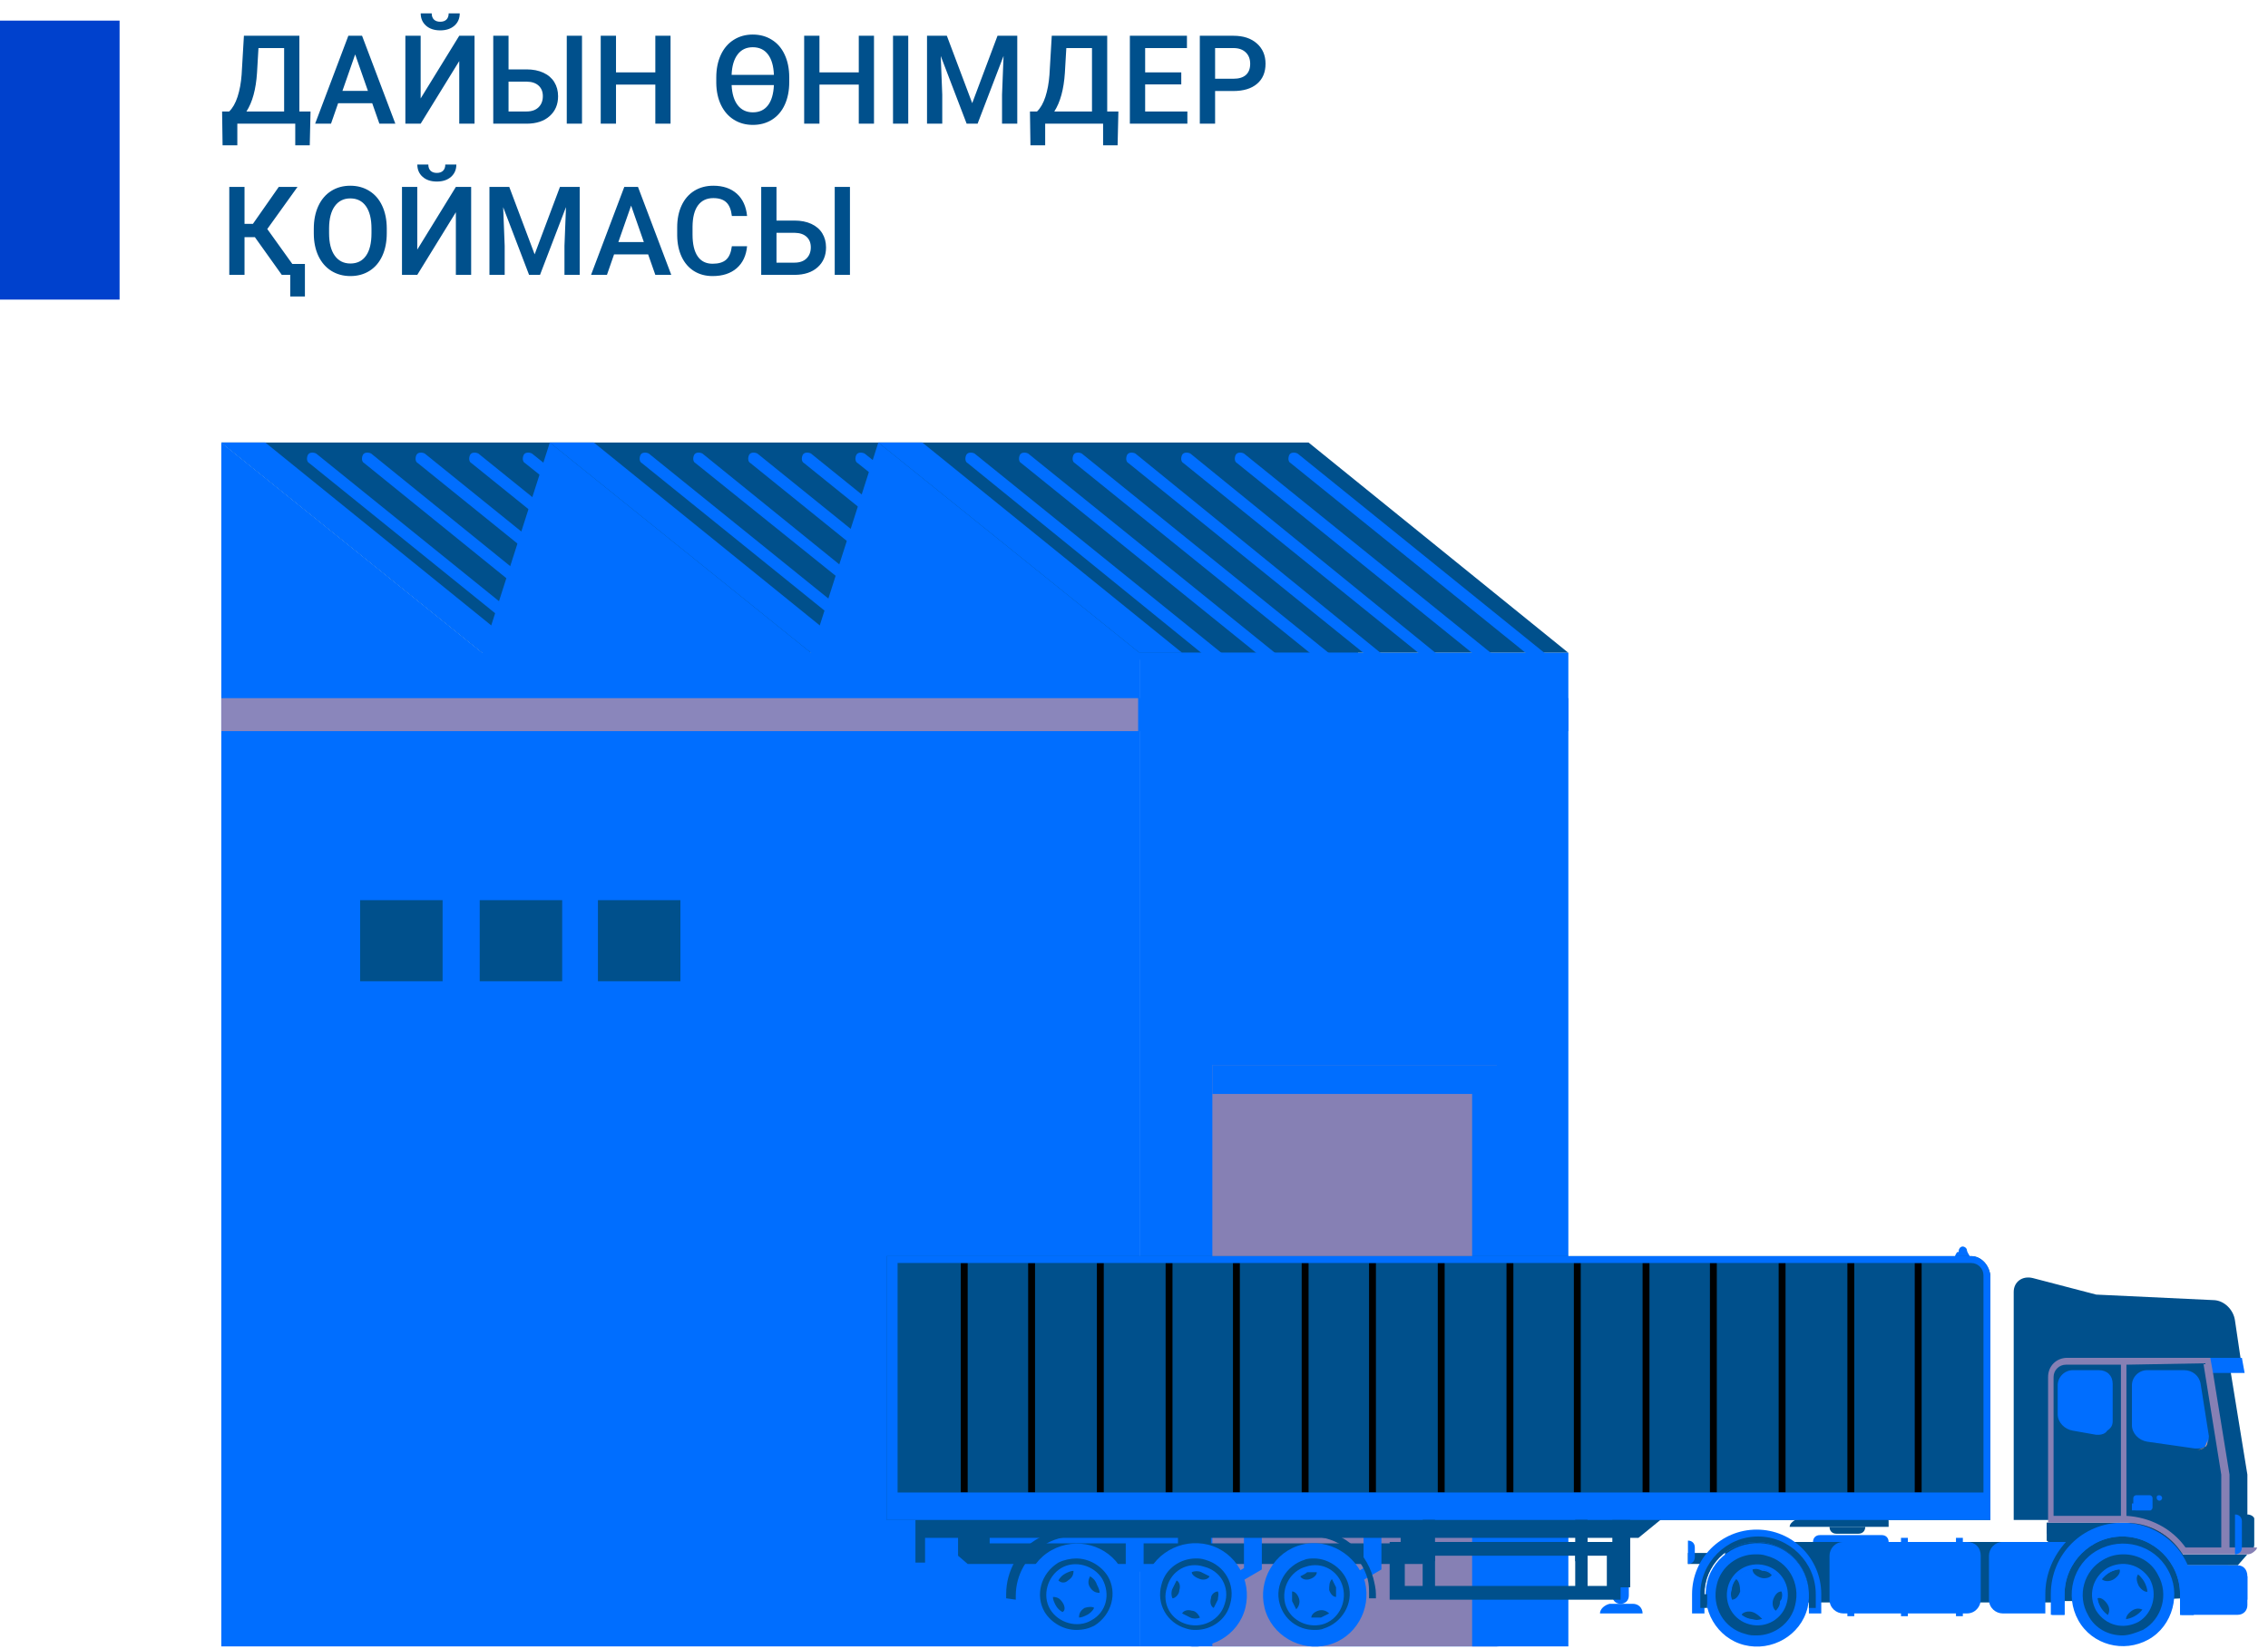 <svg width="165" height="120" viewBox="0 0 165 120" fill="none" xmlns="http://www.w3.org/2000/svg">
<g clip-path="url(#clip0)">
<path fill-rule="evenodd" clip-rule="evenodd" d="M84.6 35.1H79.2V39.5L84.6 44.2V35.1Z" fill="#006EFF"/>
<path d="M97.1 35.1H94.6V46H97.1V35.1Z" fill="#006EFF"/>
<path d="M98.8 46.8H75.9V48H98.8V46.8Z" fill="#006EFF"/>
<path d="M80 39.4H74.1V51.1H80V39.4Z" fill="#696C6D"/>
<path fill-rule="evenodd" clip-rule="evenodd" d="M95.2 32.2L114.1 47.5H35.1L16.1 32.2H95.2Z" fill="#00508C"/>
<path fill-rule="evenodd" clip-rule="evenodd" d="M88.5 48.4L70.4 33.7C70.2 33.6 70.2 33.3 70.3 33.1C70.4 32.9 70.7 32.9 70.9 33L89.1 47.7C89.3 47.8 89.3 48.1 89.2 48.3C89 48.5 88.7 48.5 88.5 48.4Z" fill="#006EFF"/>
<path fill-rule="evenodd" clip-rule="evenodd" d="M92.5 48.4L74.3 33.7C74.1 33.6 74.1 33.3 74.2 33.1C74.3 32.9 74.6 32.9 74.8 33L93 47.7C93.2 47.8 93.2 48.1 93.1 48.3C92.9 48.5 92.6 48.5 92.5 48.4Z" fill="#006EFF"/>
<path fill-rule="evenodd" clip-rule="evenodd" d="M96.4 48.4L78.2 33.7C78 33.6 78 33.3 78.1 33.1C78.2 32.9 78.5 32.9 78.7 33L96.9 47.7C97.1 47.8 97.1 48.1 97 48.3C96.8 48.5 96.6 48.5 96.4 48.4Z" fill="#006EFF"/>
<path fill-rule="evenodd" clip-rule="evenodd" d="M100.3 48.4L82.1 33.7C81.9 33.6 81.9 33.3 82 33.1C82.1 32.9 82.4 32.9 82.6 33L100.8 47.8C101 47.9 101 48.2 100.9 48.4C100.8 48.5 100.5 48.5 100.3 48.4Z" fill="#006EFF"/>
<path fill-rule="evenodd" clip-rule="evenodd" d="M104.3 48.4L86.1 33.7C85.9 33.6 85.9 33.3 86 33.1C86.1 32.9 86.4 32.9 86.6 33L104.8 47.8C105 47.9 105 48.2 104.9 48.4C104.7 48.5 104.4 48.5 104.3 48.4Z" fill="#006EFF"/>
<path fill-rule="evenodd" clip-rule="evenodd" d="M108.2 48.4L90 33.7C89.8 33.6 89.8 33.3 89.9 33.1C90 32.9 90.3 32.9 90.5 33L108.7 47.7C108.9 47.8 108.9 48.1 108.8 48.3C108.6 48.5 108.4 48.5 108.2 48.4Z" fill="#006EFF"/>
<path fill-rule="evenodd" clip-rule="evenodd" d="M112.1 48.4L93.9 33.7C93.7 33.6 93.7 33.3 93.8 33.1C93.9 32.9 94.2 32.9 94.4 33L112.6 47.7C112.8 47.8 112.8 48.1 112.7 48.3C112.6 48.5 112.3 48.5 112.1 48.4Z" fill="#006EFF"/>
<path fill-rule="evenodd" clip-rule="evenodd" d="M64.9 48.4L46.7 33.7C46.5 33.6 46.5 33.3 46.6 33.1C46.7 32.9 47 32.9 47.2 33L65.4 47.7C65.6 47.8 65.6 48.1 65.5 48.3C65.3 48.5 65.1 48.5 64.9 48.4Z" fill="#006EFF"/>
<path fill-rule="evenodd" clip-rule="evenodd" d="M64.9 45.2L50.6 33.7C50.4 33.6 50.4 33.3 50.5 33.1C50.6 32.9 50.9 32.9 51.1 33L65.3 44.5C65.5 44.6 65.5 44.9 65.4 45.1C65.3 45.3 65 45.3 64.9 45.2Z" fill="#006EFF"/>
<path fill-rule="evenodd" clip-rule="evenodd" d="M67.6 44.2L54.6 33.7C54.4 33.6 54.4 33.3 54.5 33.1C54.6 32.9 54.9 32.9 55.1 33L68.1 43.5C68.3 43.6 68.3 43.9 68.2 44.1C68 44.3 67.7 44.4 67.6 44.2Z" fill="#006EFF"/>
<path fill-rule="evenodd" clip-rule="evenodd" d="M69.4 42.5L58.5 33.7C58.3 33.6 58.3 33.3 58.4 33.1C58.5 32.9 58.8 32.9 59 33L69.9 41.8C70.1 41.9 70.1 42.2 70 42.4C69.8 42.6 69.5 42.6 69.4 42.5Z" fill="#006EFF"/>
<path fill-rule="evenodd" clip-rule="evenodd" d="M69.4 39.3L62.4 33.7C62.2 33.6 62.2 33.3 62.3 33.1C62.4 32.9 62.7 32.9 62.9 33L69.9 38.6C70.1 38.7 70.1 39 70 39.2C69.8 39.4 69.5 39.4 69.4 39.3Z" fill="#006EFF"/>
<path fill-rule="evenodd" clip-rule="evenodd" d="M70.5 37L66.3 33.6C66.1 33.5 66.1 33.2 66.2 33C66.3 32.8 66.6 32.8 66.8 32.9L71 36.3C71.2 36.4 71.2 36.7 71.1 36.9C70.9 37.1 70.7 37.2 70.5 37Z" fill="#3C494F"/>
<path fill-rule="evenodd" clip-rule="evenodd" d="M40.7 48.4L22.5 33.7C22.3 33.6 22.3 33.3 22.4 33.1C22.5 32.9 22.8 32.9 23 33L41.2 47.7C41.4 47.8 41.4 48.1 41.3 48.3C41.1 48.5 40.9 48.5 40.7 48.4Z" fill="#006EFF"/>
<path fill-rule="evenodd" clip-rule="evenodd" d="M40.7 45.2L26.5 33.7C26.3 33.6 26.3 33.3 26.4 33.1C26.5 32.9 26.8 32.9 27 33L41.2 44.5C41.4 44.6 41.4 44.9 41.3 45.1C41.1 45.3 40.9 45.3 40.7 45.2Z" fill="#006EFF"/>
<path fill-rule="evenodd" clip-rule="evenodd" d="M43.4 44.2L30.4 33.7C30.2 33.6 30.2 33.3 30.3 33.1C30.4 32.9 30.7 32.9 30.9 33L43.9 43.5C44.1 43.6 44.1 43.9 44 44.1C43.8 44.3 43.6 44.4 43.4 44.2Z" fill="#006EFF"/>
<path fill-rule="evenodd" clip-rule="evenodd" d="M45.2 42.5L34.3 33.7C34.1 33.6 34.1 33.3 34.2 33.1C34.3 32.9 34.6 32.9 34.8 33L45.7 41.8C45.9 41.9 45.9 42.2 45.8 42.4C45.6 42.6 45.4 42.6 45.2 42.5Z" fill="#006EFF"/>
<path fill-rule="evenodd" clip-rule="evenodd" d="M45.2 39.3L38.2 33.7C38 33.6 38 33.3 38.1 33.1C38.2 32.9 38.5 32.9 38.7 33L45.7 38.6C45.9 38.7 45.9 39 45.8 39.2C45.6 39.4 45.4 39.4 45.2 39.3Z" fill="#006EFF"/>
<path fill-rule="evenodd" clip-rule="evenodd" d="M46.3 37L42.1 33.6C41.9 33.5 41.9 33.2 42 33C42.1 32.8 42.4 32.8 42.6 32.9L46.8 36.3C47 36.4 47 36.7 46.9 36.9C46.7 37.1 46.5 37.2 46.3 37Z" fill="#006EFF"/>
<path d="M114.1 47.5H82.9V119.8H114.1V47.5Z" fill="#006EFF"/>
<path fill-rule="evenodd" clip-rule="evenodd" d="M67.1 32.2L86 47.5H82.9L63.9 32.2H67.1Z" fill="#006EFF"/>
<path fill-rule="evenodd" clip-rule="evenodd" d="M43.2 32.2L62.1 47.5H59L40 32.2H43.2Z" fill="#006EFF"/>
<path fill-rule="evenodd" clip-rule="evenodd" d="M19.3 32.2L38.2 47.5H35.1L16.1 32.2H19.3Z" fill="#006EFF"/>
<path fill-rule="evenodd" clip-rule="evenodd" d="M63.9 32.2L59 47.5L40 32.2L35.1 47.5L16.1 32.2V121.5H82.9V47.5L63.9 32.2Z" fill="#006EFF"/>
<path d="M82.8 50.8H16.1V53.2H82.8V50.8Z" fill="#8A86BB"/>
<path d="M114.1 50.8H82.9V53.2H114.1V50.8Z" fill="#006EFF"/>
<path d="M108.9 77.5H88.2V119.8H108.9V77.5Z" fill="#8680B4"/>
<path d="M108.9 77.5H88.2V79.6H108.9V77.5Z" fill="#006EFF"/>
<path fill-rule="evenodd" clip-rule="evenodd" d="M109 77.5L107.1 79.6V119.8H109V77.5Z" fill="#006EFF"/>
<path fill-rule="evenodd" clip-rule="evenodd" d="M101.9 111.6V112.3H88.2H88.1V111.6H85.7V112.3H72V111.6H69.7V113.2L70.4 113.8H103.5L104.3 113.2V111.6H101.9Z" fill="#00508C"/>
<path fill-rule="evenodd" clip-rule="evenodd" d="M99.2 111.7V114.1L97.7 115C97.5 115.1 97.5 115.3 97.6 115.5C97.7 115.7 97.9 115.7 98.1 115.6L100.5 114.2V111.7H99.2Z" fill="#006EFF"/>
<path fill-rule="evenodd" clip-rule="evenodd" d="M90.5 111.7V114.1L89 115C88.8 115.1 88.8 115.3 88.9 115.5C89 115.7 89.2 115.7 89.4 115.6L91.8 114.2V111.7H90.5V111.7Z" fill="#006EFF"/>
<path fill-rule="evenodd" clip-rule="evenodd" d="M81.9 111.7V114.1L80.4 115C80.2 115.1 80.2 115.3 80.3 115.5C80.4 115.7 80.6 115.7 80.8 115.6L83.2 114.2V111.7H81.9Z" fill="#006EFF"/>
<path fill-rule="evenodd" clip-rule="evenodd" d="M137.4 112.2C137.4 111.9 137.2 111.7 136.9 111.7H132.4C132.1 111.7 131.9 111.9 131.9 112.2H137.4Z" fill="#006EFF"/>
<path fill-rule="evenodd" clip-rule="evenodd" d="M130.6 110.6C130.4 110.7 130.2 110.9 130.2 111.1H137.4V110.7C137.4 110.4 137.2 110.2 136.9 110.2H133.1C133 110.2 131.2 110.5 130.6 110.6Z" fill="#00508C"/>
<path fill-rule="evenodd" clip-rule="evenodd" d="M133.1 111.1C133.1 111.4 133.3 111.6 133.6 111.6H135.2C135.5 111.6 135.7 111.4 135.7 111.1H133.1Z" fill="#00508C"/>
<path d="M124.5 113H122.8V113.8H124.5V113Z" fill="#00508C"/>
<path d="M150.2 112.2H125.5V116.6H150.2V112.2Z" fill="#00508C"/>
<path fill-rule="evenodd" clip-rule="evenodd" d="M162.8 113.9H158.2V113.1H163.5L162.8 113.9Z" fill="#00508C"/>
<path fill-rule="evenodd" clip-rule="evenodd" d="M158.8 116.3L154.4 116.5H150.1V113.1L148.9 112.1V110.8H158.8V116.3Z" fill="#00508C"/>
<path fill-rule="evenodd" clip-rule="evenodd" d="M143.1 112.2H134.1C133.5 112.2 133.1 112.7 133.1 113.2V116.4C133.1 117 133.6 117.4 134.1 117.4H143.1C143.7 117.4 144.1 116.9 144.1 116.4V113.2C144.1 112.6 143.7 112.2 143.1 112.2Z" fill="#006EFF"/>
<path d="M134.9 111.9H134.4V117.6H134.9V111.9Z" fill="#006EFF"/>
<path d="M138.8 111.9H138.3V117.6H138.8V111.9Z" fill="#006EFF"/>
<path d="M142.8 111.9H142.3V117.6H142.8V111.9Z" fill="#006EFF"/>
<path fill-rule="evenodd" clip-rule="evenodd" d="M122.8 112.1V113.8C123.1 113.8 123.3 113.6 123.3 113.3V112.6C123.3 112.3 123.1 112.1 122.8 112.1Z" fill="#006EFF"/>
<path fill-rule="evenodd" clip-rule="evenodd" d="M116.4 117.4H119.5C119.5 117 119.2 116.7 118.8 116.7H117.1C116.7 116.8 116.4 117.1 116.4 117.4Z" fill="#006EFF"/>
<path fill-rule="evenodd" clip-rule="evenodd" d="M156.3 119.3C154.5 120.3 152.2 119.7 151.2 117.9C150.2 116.1 150.8 113.8 152.6 112.8C154.4 111.8 156.7 112.4 157.7 114.2C158.7 115.9 158.1 118.3 156.3 119.3Z" fill="#006EFF"/>
<path fill-rule="evenodd" clip-rule="evenodd" d="M154.4 114.1C154.1 114.1 153.7 114.2 153.4 114.4C152.5 114.9 152.1 116.1 152.7 117.1C153.1 117.7 153.7 118.1 154.4 118.1C154.7 118.1 155.1 118 155.4 117.8C156.3 117.3 156.7 116.1 156.1 115.1C155.8 114.4 155.1 114.1 154.4 114.1ZM154.4 119C153.4 119 152.4 118.5 151.9 117.5C151.1 116.1 151.6 114.3 153 113.5C153.5 113.2 154 113.1 154.5 113.1C155.5 113.1 156.5 113.6 157 114.6C157.8 116 157.3 117.8 155.9 118.6C155.4 118.8 154.9 119 154.4 119Z" fill="#00508C"/>
<path fill-rule="evenodd" clip-rule="evenodd" d="M156.1 115.1C155.6 114.2 154.4 113.9 153.5 114.4C152.6 114.9 152.3 116.1 152.8 117C153.3 117.9 154.5 118.2 155.4 117.7C156.3 117.1 156.6 116 156.1 115.1Z" fill="#006EFF"/>
<path fill-rule="evenodd" clip-rule="evenodd" d="M155.4 115.5C155.1 115 154.4 114.8 153.9 115.1C153.4 115.4 153.2 116.1 153.5 116.6C153.8 117.1 154.5 117.3 155 117C155.5 116.7 155.7 116 155.4 115.5Z" fill="#006EFF"/>
<path fill-rule="evenodd" clip-rule="evenodd" d="M153.8 114.9C154.1 114.7 154.3 114.4 154.2 114.2C154 114.2 153.7 114.3 153.5 114.4C153.3 114.5 153.1 114.7 152.9 114.9C153.1 115.1 153.5 115.1 153.8 114.9Z" fill="#00508C"/>
<path fill-rule="evenodd" clip-rule="evenodd" d="M155.1 117.2C154.8 117.4 154.6 117.7 154.7 117.9C154.9 117.9 155.2 117.8 155.4 117.7C155.6 117.6 155.8 117.4 156 117.2C155.7 117 155.4 117 155.1 117.2Z" fill="#00508C"/>
<path fill-rule="evenodd" clip-rule="evenodd" d="M155.6 114.5C155.4 114.7 155.4 115 155.6 115.4C155.8 115.7 156.1 115.9 156.3 115.8C156.3 115.6 156.2 115.3 156.1 115.1C155.9 114.9 155.7 114.7 155.6 114.5Z" fill="#00508C"/>
<path fill-rule="evenodd" clip-rule="evenodd" d="M153.3 116.7C153.1 116.4 152.8 116.2 152.6 116.3C152.6 116.5 152.7 116.8 152.8 117C152.9 117.2 153.1 117.4 153.3 117.6C153.5 117.3 153.5 117 153.3 116.7Z" fill="#00508C"/>
<path fill-rule="evenodd" clip-rule="evenodd" d="M155.6 118C154.5 118.6 153.2 118.3 152.5 117.2C151.9 116.1 152.2 114.8 153.3 114.1C154.4 113.5 155.7 113.8 156.4 114.9C157 116 156.6 117.4 155.6 118ZM153.5 114.4C152.6 114.9 152.3 116 152.8 116.9C153.3 117.8 154.4 118.1 155.3 117.6C156.2 117.1 156.5 116 156 115.1C155.5 114.2 154.4 113.9 153.5 114.4Z" fill="#006EFF"/>
<path fill-rule="evenodd" clip-rule="evenodd" d="M128.8 112.4C126.8 111.9 124.7 113.1 124.2 115.1C123.7 117.1 124.9 119.2 126.9 119.7C128.9 120.2 131 119 131.5 117C132 115 130.8 112.9 128.8 112.4Z" fill="#006EFF"/>
<path fill-rule="evenodd" clip-rule="evenodd" d="M127.8 114.1C126.9 114.1 126.2 114.7 125.9 115.5C125.6 116.5 126.2 117.6 127.3 117.9C127.5 117.9 127.6 118 127.8 118C128.7 118 129.4 117.4 129.7 116.6C130 115.6 129.4 114.5 128.3 114.2C128.1 114.1 128 114.1 127.8 114.1ZM127.8 119C127.5 119 127.3 119 127 118.9C125.4 118.5 124.5 116.9 124.9 115.3C125.2 114 126.4 113.1 127.7 113.1C128 113.1 128.2 113.1 128.5 113.2C130.1 113.6 131 115.2 130.6 116.8C130.3 118.1 129.1 119 127.8 119Z" fill="#00508C"/>
<path fill-rule="evenodd" clip-rule="evenodd" d="M127.8 117.9C127.6 117.9 127.5 117.9 127.3 117.8C126.3 117.5 125.7 116.5 126 115.5C126.2 114.7 127 114.1 127.8 114.1C128 114.1 128.1 114.1 128.3 114.2C129.3 114.5 129.9 115.5 129.6 116.5C129.4 117.4 128.6 117.9 127.8 117.9Z" fill="#006EFF"/>
<path fill-rule="evenodd" clip-rule="evenodd" d="M128.1 115C127.5 114.8 126.9 115.2 126.7 115.8C126.5 116.4 126.9 117 127.5 117.2C128.1 117.4 128.7 117 128.9 116.4C129 115.7 128.7 115.1 128.1 115Z" fill="#006EFF"/>
<path fill-rule="evenodd" clip-rule="evenodd" d="M127.5 114.2C127.5 114.5 127.8 114.7 128.1 114.8C128.4 114.9 128.8 114.8 128.9 114.6C128.7 114.4 128.5 114.3 128.2 114.3C128 114.2 127.8 114.1 127.5 114.2Z" fill="#00508C"/>
<path fill-rule="evenodd" clip-rule="evenodd" d="M127.5 117.3C127.2 117.2 126.8 117.3 126.7 117.5C126.9 117.7 127.1 117.8 127.4 117.8C127.7 117.9 127.9 117.9 128.2 117.8C128 117.6 127.8 117.4 127.5 117.3Z" fill="#00508C"/>
<path fill-rule="evenodd" clip-rule="evenodd" d="M129.6 115.8C129.3 115.8 129.1 116.1 129 116.4C128.9 116.7 129 117.1 129.2 117.2C129.4 117 129.5 116.8 129.5 116.5C129.7 116.3 129.7 116 129.6 115.8Z" fill="#00508C"/>
<path fill-rule="evenodd" clip-rule="evenodd" d="M126.3 114.9C126.1 115.1 126 115.3 126 115.6C125.9 115.9 125.9 116.1 126 116.4C126.3 116.4 126.5 116.1 126.6 115.8C126.6 115.4 126.5 115 126.3 114.9Z" fill="#00508C"/>
<path fill-rule="evenodd" clip-rule="evenodd" d="M128.4 113.9C127.2 113.6 126 114.3 125.7 115.5C125.4 116.7 126.1 117.9 127.3 118.2C128.5 118.5 129.7 117.8 130 116.6C130.3 115.4 129.6 114.2 128.4 113.9ZM127.3 117.8C126.3 117.5 125.7 116.5 126 115.5C126.3 114.5 127.3 113.9 128.3 114.2C129.3 114.5 129.9 115.5 129.6 116.5C129.3 117.5 128.3 118.1 127.3 117.8Z" fill="#006EFF"/>
<path fill-rule="evenodd" clip-rule="evenodd" d="M162.8 113.9H158.7V117.5H162.8C163.2 117.5 163.5 117.2 163.5 116.8V114.7C163.5 114.2 163.2 113.9 162.8 113.9Z" fill="#006EFF"/>
<path fill-rule="evenodd" clip-rule="evenodd" d="M163.5 110.2V107.3L162.2 99.3L163 98.8L162.6 96.1C162.5 95.3 161.8 94.6 161 94.6L152.5 94.2L147.9 93C147.1 92.8 146.5 93.3 146.5 94V110.6H154.4C156.1 110.6 157.5 111.7 158.5 112.9H163.5C163.8 112.9 164 112.7 164 112.4V110.5C164 110.4 163.8 110.2 163.5 110.2Z" fill="#00508C"/>
<path fill-rule="evenodd" clip-rule="evenodd" d="M160.7 104.5L160.1 100.7C160 100.1 159.5 99.7 158.9 99.7H156.2C155.6 99.7 155.1 100.2 155.1 100.8V103.7C155.1 104.3 155.6 104.8 156.2 104.9L159.7 105.4C160 105.4 160.3 105.4 160.5 105.2C160.6 105.1 160.7 104.8 160.7 104.5Z" fill="#006EFF"/>
<path fill-rule="evenodd" clip-rule="evenodd" d="M162.5 100.6L162.4 99.9L162.5 100.6Z" fill="#5B9AAD"/>
<path fill-rule="evenodd" clip-rule="evenodd" d="M156.3 104.9H156.2C155.6 104.8 155.1 104.3 155.1 103.7C155.1 104.3 155.6 104.8 156.2 104.9H156.3Z" fill="#F5A071"/>
<path fill-rule="evenodd" clip-rule="evenodd" d="M157.9 105.2L157 105.1L157.9 105.2Z" fill="#F5A071"/>
<path fill-rule="evenodd" clip-rule="evenodd" d="M159.8 105.5C159.7 105.5 159.7 105.5 159.6 105.5L158.3 105.3L159.6 105.5C159.7 105.5 159.8 105.5 159.8 105.5C160 105.5 160.2 105.4 160.4 105.3C160.6 105.2 160.6 104.9 160.6 104.7C160.6 104.9 160.5 105.1 160.4 105.3C160.3 105.4 160.1 105.5 159.8 105.5Z" fill="#F5A071"/>
<path fill-rule="evenodd" clip-rule="evenodd" d="M161.6 115.1H159.6C159.5 114.7 159.4 114.3 159.2 113.9H162.1V114.7C162 114.9 161.8 115.1 161.6 115.1Z" fill="#006EFF"/>
<path fill-rule="evenodd" clip-rule="evenodd" d="M161.6 117H159.6V116C159.6 115.9 159.6 115.7 159.6 115.6H161.6C161.8 115.6 162 115.8 162 116V116.5C162 116.8 161.8 117 161.6 117Z" fill="#006EFF"/>
<path fill-rule="evenodd" clip-rule="evenodd" d="M162 116.6H158.8C158.8 116.8 159 117 159.2 117H161.5C161.8 117 162 116.8 162 116.6Z" fill="#006EFF"/>
<path d="M154.2 110.8H148.9V111.6H154.2V110.8Z" fill="#00508C"/>
<path fill-rule="evenodd" clip-rule="evenodd" d="M160.9 99.9H163.3L163.1 98.8H160.7L160.9 99.9Z" fill="#006EFF"/>
<path fill-rule="evenodd" clip-rule="evenodd" d="M163 116.4H163.5V114.7H163C162.7 114.7 162.5 114.9 162.5 115.2V115.9C162.5 116.2 162.8 116.4 163 116.4Z" fill="#006EFF"/>
<path fill-rule="evenodd" clip-rule="evenodd" d="M159.6 117.5H158.6V116C158.6 113.7 156.7 111.8 154.4 111.8C152.1 111.8 150.2 113.7 150.2 116V117.5H149.2V116C149.2 113.1 151.5 110.8 154.4 110.8C157.3 110.8 159.6 113.1 159.6 116V117.5Z" fill="#006EFF"/>
<path fill-rule="evenodd" clip-rule="evenodd" d="M159.2 117V116C159.2 113.4 157.1 111.3 154.5 111.3C151.9 111.3 149.8 113.4 149.8 116V117H149.3V117.5H150.2V116C150.2 113.7 152.1 111.8 154.4 111.8C156.7 111.8 158.6 113.7 158.6 116V117.5H159.6V117H159.2Z" fill="#006EFF"/>
<path fill-rule="evenodd" clip-rule="evenodd" d="M148.8 116C148.8 114.5 149.4 113.2 150.3 112.2H145.7C145.1 112.2 144.7 112.7 144.7 113.2V116.4C144.7 117 145.2 117.4 145.7 117.4H148.8V116Z" fill="#006EFF"/>
<path fill-rule="evenodd" clip-rule="evenodd" d="M148.4 113.2C148.3 113 148.1 112.9 147.8 112.9H146.1C145.7 112.9 145.4 113.2 145.4 113.6V116C145.4 116.4 145.7 116.7 146.1 116.7H147.4C147.8 116.7 148.1 116.4 148.1 116C148.1 115.3 148.2 114.5 148.5 113.8C148.5 113.6 148.5 113.4 148.4 113.2Z" fill="#006EFF"/>
<path fill-rule="evenodd" clip-rule="evenodd" d="M150.3 99.3C149.8 99.3 149.4 99.7 149.4 100.2V108.7V110.3H154.3V99.3H150.3ZM154.7 99.3V110.3C156.4 110.4 158 111.2 159 112.6H161.6V107.3L160.3 99.2L154.7 99.3ZM163.5 113.1H158.8C157.9 111.7 156.4 110.8 154.6 110.8H149V108.7V100.2C149 99.4 149.6 98.8 150.4 98.8C155.7 98.8 149.7 98.8 160.8 98.8L161 99.9L162.2 107.3V112.6H164.2C164.2 112.6 164.2 112.7 164.1 112.8C163.8 113.1 163.6 113.1 163.5 113.1Z" fill="#8680B4"/>
<path fill-rule="evenodd" clip-rule="evenodd" d="M154.5 110.8C154.5 110.8 154.4 110.8 154.5 110.8C154.4 110.8 154.5 110.8 154.5 110.8ZM154.6 110.8C154.6 110.8 154.5 110.8 154.6 110.8C154.5 110.8 154.6 110.8 154.6 110.8ZM158.8 113.1C157.9 111.7 156.4 110.8 154.6 110.8C156.3 110.8 157.9 111.7 158.8 113.1Z" fill="#232021"/>
<path fill-rule="evenodd" clip-rule="evenodd" d="M152.7 104.4C152.6 104.4 152.6 104.4 152.5 104.4L150.8 104.1C150.2 104 149.7 103.5 149.7 102.9V100.8C149.7 100.2 150.2 99.7 150.8 99.7H152.7C153.3 99.7 153.7 100.1 153.7 100.7V103.4C153.7 103.7 153.6 103.9 153.3 104.1C153.2 104.3 152.9 104.4 152.7 104.4Z" fill="#006EFF"/>
<path fill-rule="evenodd" clip-rule="evenodd" d="M156.4 108.8C156.5 108.8 156.6 108.9 156.6 109V109.7C156.6 109.8 156.5 109.9 156.4 109.9H155.4C155.3 109.9 155.2 109.8 155.2 109.7V109C155.2 108.9 155.3 108.8 155.4 108.8H156.4Z" fill="#006EFF"/>
<path d="M156.5 109.4H155.1V109.9H156.5V109.4Z" fill="#006EFF"/>
<path fill-rule="evenodd" clip-rule="evenodd" d="M157.1 108.8C157.2 108.8 157.3 108.9 157.3 109C157.3 109.1 157.2 109.2 157.1 109.2C157 109.2 156.9 109.1 156.9 109C156.9 108.9 156.9 108.8 157.1 108.8Z" fill="#006EFF"/>
<path fill-rule="evenodd" clip-rule="evenodd" d="M162.6 113.1C162.9 113.1 163.1 112.9 163.1 112.6V110.7C163.1 110.4 162.9 110.2 162.6 110.2V113.1Z" fill="#006EFF"/>
<path fill-rule="evenodd" clip-rule="evenodd" d="M124 116C124 113.9 125.7 112.2 127.8 112.2C129.9 112.2 131.6 113.9 131.6 116V117.4H132.5V116C132.5 113.4 130.4 111.3 127.8 111.3C125.2 111.3 123.1 113.4 123.1 116V117.4H124V116Z" fill="#006EFF"/>
<path fill-rule="evenodd" clip-rule="evenodd" d="M124 116C124 113.9 125.7 112.2 127.8 112.2C129.9 112.2 131.6 113.9 131.6 116V117H132.1V116C132.1 113.7 130.2 111.8 127.9 111.8C125.6 111.8 123.7 113.7 123.7 116V117H124.2V116H124Z" fill="#00508C"/>
<path fill-rule="evenodd" clip-rule="evenodd" d="M99.3 115.1C99.8 117.1 98.6 119.2 96.6 119.7C94.6 120.2 92.5 119 92 117C91.5 115 92.7 112.9 94.7 112.4C96.6 111.9 98.7 113.1 99.3 115.1Z" fill="#006EFF"/>
<path fill-rule="evenodd" clip-rule="evenodd" d="M95.6 114.5C95.5 114.5 95.3 114.5 95.2 114.6C94.4 114.8 93.9 115.7 94.1 116.5C94.3 117.2 94.9 117.7 95.6 117.7C95.7 117.7 95.9 117.7 96 117.6C96.8 117.4 97.3 116.5 97.1 115.7C96.9 114.9 96.3 114.5 95.6 114.5ZM95.6 118.6C94.4 118.6 93.4 117.8 93.1 116.7C92.7 115.3 93.6 113.9 94.9 113.5C95.1 113.4 95.4 113.4 95.6 113.4C96.7 113.4 97.8 114.2 98.1 115.3C98.5 116.7 97.6 118.1 96.3 118.5C96.1 118.6 95.8 118.6 95.6 118.6Z" fill="#00508C"/>
<path fill-rule="evenodd" clip-rule="evenodd" d="M97.7 115.5C98 116.7 97.3 117.9 96.2 118.2C95 118.5 93.8 117.8 93.5 116.7C93.2 115.5 93.9 114.3 95 114C96.2 113.6 97.4 114.3 97.7 115.5ZM94.3 116.4C94.5 117.1 95.2 117.5 95.9 117.3C96.6 117.1 97 116.4 96.8 115.7C96.6 115 95.9 114.6 95.2 114.8C94.6 115 94.2 115.7 94.3 116.4Z" fill="#006EFF"/>
<path fill-rule="evenodd" clip-rule="evenodd" d="M95.2 114.4C94.3 114.6 93.8 115.6 94 116.5C94.2 117.4 95.2 117.9 96.1 117.7C97 117.5 97.5 116.5 97.3 115.6C97 114.7 96.1 114.2 95.2 114.4Z" fill="#006EFF"/>
<path fill-rule="evenodd" clip-rule="evenodd" d="M95.3 115C94.7 115.2 94.4 115.8 94.5 116.4C94.7 117 95.3 117.3 95.9 117.2C96.5 117 96.8 116.4 96.7 115.8C96.5 115.2 95.9 114.8 95.3 115Z" fill="#006EFF"/>
<path fill-rule="evenodd" clip-rule="evenodd" d="M94.5 116.3C94.4 116 94.2 115.8 94 115.8C94 116 94 116.2 94 116.5C94.1 116.7 94.2 116.9 94.3 117.1C94.5 116.9 94.6 116.6 94.5 116.3Z" fill="#00508C"/>
<path fill-rule="evenodd" clip-rule="evenodd" d="M96.7 115.7C96.8 116 97 116.2 97.2 116.2C97.2 116 97.2 115.8 97.2 115.5C97.1 115.3 97 115.1 96.9 114.9C96.7 115.1 96.7 115.4 96.7 115.7Z" fill="#00508C"/>
<path fill-rule="evenodd" clip-rule="evenodd" d="M94.6 114.7C94.7 114.9 95 115 95.3 114.9C95.6 114.8 95.8 114.6 95.8 114.4C95.6 114.4 95.4 114.4 95.1 114.4C95 114.5 94.8 114.6 94.6 114.7Z" fill="#00508C"/>
<path fill-rule="evenodd" clip-rule="evenodd" d="M95.9 117.2C95.6 117.3 95.4 117.5 95.4 117.7C95.6 117.7 95.8 117.7 96.1 117.7C96.3 117.6 96.5 117.5 96.7 117.4C96.5 117.2 96.2 117.1 95.9 117.2Z" fill="#00508C"/>
<path fill-rule="evenodd" clip-rule="evenodd" d="M80.2 119.3C78.4 120.3 76.1 119.7 75.1 117.9C74.1 116.1 74.7 113.8 76.5 112.8C78.3 111.8 80.6 112.4 81.6 114.2C82.6 116 82 118.3 80.2 119.3Z" fill="#006EFF"/>
<path fill-rule="evenodd" clip-rule="evenodd" d="M78.3 114.5C78 114.5 77.8 114.6 77.5 114.7C76.8 115.1 76.5 116.1 76.9 116.8C77.2 117.3 77.7 117.6 78.3 117.6C78.6 117.6 78.8 117.5 79.1 117.4C79.8 117 80.1 116 79.7 115.3C79.4 114.8 78.9 114.5 78.3 114.5ZM78.3 118.6C77.4 118.6 76.5 118.1 76 117.3C75.3 116.1 75.7 114.5 77 113.7C77.4 113.5 77.9 113.4 78.3 113.4C79.2 113.4 80.1 113.9 80.6 114.7C81.3 115.9 80.9 117.5 79.6 118.3C79.2 118.5 78.8 118.6 78.3 118.6Z" fill="#00508C"/>
<path fill-rule="evenodd" clip-rule="evenodd" d="M79.4 117.9C78.4 118.5 77 118.1 76.4 117.1C75.8 116.1 76.2 114.7 77.2 114.1C78.2 113.5 79.6 113.9 80.2 114.9C80.8 116 80.5 117.3 79.4 117.9ZM77.7 114.9C77.1 115.3 76.9 116.1 77.2 116.7C77.6 117.3 78.4 117.5 79 117.2C79.6 116.8 79.8 116 79.5 115.4C79.1 114.8 78.3 114.5 77.7 114.9Z" fill="#006EFF"/>
<path fill-rule="evenodd" clip-rule="evenodd" d="M79.8 115.2C79.3 114.4 78.3 114.1 77.5 114.6C76.7 115.1 76.4 116.1 76.9 116.9C77.4 117.7 78.4 118 79.2 117.5C80 117 80.2 116 79.8 115.2Z" fill="#006EFF"/>
<path fill-rule="evenodd" clip-rule="evenodd" d="M79.3 115.5C79 115 78.3 114.8 77.8 115.1C77.3 115.4 77.1 116.1 77.4 116.6C77.7 117.1 78.4 117.3 78.9 117C79.4 116.7 79.6 116 79.3 115.5Z" fill="#006EFF"/>
<path fill-rule="evenodd" clip-rule="evenodd" d="M77.7 115C78 114.8 78.1 114.6 78.1 114.3C77.9 114.3 77.7 114.4 77.5 114.5C77.3 114.6 77.1 114.8 77 115C77.2 115.2 77.5 115.2 77.7 115Z" fill="#00508C"/>
<path fill-rule="evenodd" clip-rule="evenodd" d="M78.9 117C78.6 117.2 78.5 117.4 78.5 117.7C78.7 117.7 78.9 117.6 79.1 117.5C79.3 117.4 79.5 117.2 79.6 117C79.5 116.9 79.2 116.9 78.9 117Z" fill="#00508C"/>
<path fill-rule="evenodd" clip-rule="evenodd" d="M79.3 114.7C79.2 114.9 79.1 115.2 79.3 115.5C79.5 115.8 79.7 115.9 80 115.9C80 115.7 79.9 115.5 79.8 115.3C79.7 115 79.5 114.8 79.3 114.7Z" fill="#00508C"/>
<path fill-rule="evenodd" clip-rule="evenodd" d="M77.3 116.6C77.1 116.3 76.9 116.2 76.6 116.2C76.6 116.4 76.7 116.6 76.8 116.8C76.9 117 77.1 117.2 77.3 117.3C77.5 117.2 77.5 116.9 77.3 116.6Z" fill="#00508C"/>
<path fill-rule="evenodd" clip-rule="evenodd" d="M86 119.7C84 119.2 82.8 117.1 83.3 115.1C83.8 113.1 85.9 111.9 87.9 112.4C89.9 112.9 91.1 115 90.6 117C90.1 119 88 120.2 86 119.7Z" fill="#006EFF"/>
<path fill-rule="evenodd" clip-rule="evenodd" d="M87 114.5C86.3 114.5 85.7 115 85.5 115.7C85.3 116.5 85.8 117.4 86.6 117.6C86.7 117.6 86.9 117.7 87 117.7C87.7 117.7 88.3 117.2 88.5 116.5C88.7 115.7 88.2 114.8 87.4 114.6C87.2 114.5 87.1 114.5 87 114.5ZM87 118.6C86.8 118.6 86.6 118.6 86.3 118.5C84.9 118.1 84.1 116.7 84.5 115.3C84.8 114.1 85.9 113.4 87 113.4C87.2 113.4 87.4 113.4 87.7 113.5C89.1 113.9 89.9 115.3 89.5 116.7C89.2 117.9 88.1 118.6 87 118.6Z" fill="#00508C"/>
<path fill-rule="evenodd" clip-rule="evenodd" d="M86.4 118.2C85.2 117.9 84.5 116.7 84.9 115.5C85.2 114.3 86.4 113.6 87.6 114C88.8 114.3 89.5 115.5 89.1 116.7C88.8 117.8 87.6 118.5 86.4 118.2ZM87.3 114.8C86.6 114.6 85.9 115 85.7 115.7C85.5 116.4 85.9 117.1 86.6 117.3C87.3 117.5 88 117.1 88.2 116.4C88.4 115.7 88 115 87.3 114.8Z" fill="#006EFF"/>
<path fill-rule="evenodd" clip-rule="evenodd" d="M88.6 116.5C88.8 115.6 88.3 114.7 87.4 114.4C86.5 114.2 85.6 114.7 85.3 115.6C85.1 116.5 85.6 117.4 86.5 117.7C87.4 117.9 88.3 117.4 88.6 116.5Z" fill="#006EFF"/>
<path fill-rule="evenodd" clip-rule="evenodd" d="M88 116.3C88.2 115.7 87.8 115.1 87.2 114.9C86.6 114.7 86 115.1 85.8 115.7C85.6 116.3 86 116.9 86.6 117.1C87.3 117.3 87.9 116.9 88 116.3Z" fill="#006EFF"/>
<path fill-rule="evenodd" clip-rule="evenodd" d="M87.3 114.9C87.6 115 87.9 114.9 88 114.7C87.8 114.6 87.6 114.5 87.4 114.4C87.2 114.3 86.9 114.3 86.7 114.4C86.7 114.6 87 114.8 87.3 114.9Z" fill="#00508C"/>
<path fill-rule="evenodd" clip-rule="evenodd" d="M86.7 117.2C86.4 117.1 86.1 117.2 86 117.4C86.2 117.5 86.4 117.6 86.6 117.7C86.8 117.8 87.1 117.8 87.3 117.7C87.2 117.5 87 117.2 86.7 117.2Z" fill="#00508C"/>
<path fill-rule="evenodd" clip-rule="evenodd" d="M88.6 115.8C88.4 115.8 88.1 116 88.1 116.3C88 116.6 88.1 116.9 88.3 117C88.4 116.8 88.5 116.6 88.6 116.4C88.6 116.2 88.7 116 88.6 115.8Z" fill="#00508C"/>
<path fill-rule="evenodd" clip-rule="evenodd" d="M85.8 115.7C85.9 115.4 85.8 115.1 85.6 115C85.5 115.2 85.4 115.4 85.3 115.6C85.2 115.8 85.2 116.1 85.3 116.3C85.5 116.3 85.8 116 85.8 115.7Z" fill="#00508C"/>
<path fill-rule="evenodd" clip-rule="evenodd" d="M67 111.9H119.2L123 108.8H67V111.9Z" fill="#00508C"/>
<path fill-rule="evenodd" clip-rule="evenodd" d="M66.6 113.4V111.3C66.3 111.3 66.1 111.5 66.1 111.8V112.9C66.1 113.1 66.4 113.4 66.6 113.4Z" fill="#006EFF"/>
<path fill-rule="evenodd" clip-rule="evenodd" d="M64.4 108.7V107.5C64.1 107.5 63.9 107.7 63.9 108V108.2C63.9 108.5 64.2 108.7 64.4 108.7Z" fill="#006EFF"/>
<path fill-rule="evenodd" clip-rule="evenodd" d="M143.1 91C143.1 90.8 142.9 90.7 142.8 90.7C142.6 90.7 142.5 90.9 142.5 91V91.3H143.2L143.1 91Z" fill="#006EFF"/>
<path fill-rule="evenodd" clip-rule="evenodd" d="M143.1 91.1H142.4C142.3 91.2 142.2 91.4 142.2 91.6V92.2H143.4V91.6C143.3 91.4 143.2 91.2 143.1 91.1Z" fill="#006EFF"/>
<path fill-rule="evenodd" clip-rule="evenodd" d="M66.1 91C66.1 90.8 65.9 90.7 65.8 90.7C65.7 90.7 65.5 90.9 65.5 91V91.3H66.2L66.1 91Z" fill="#006EFF"/>
<path fill-rule="evenodd" clip-rule="evenodd" d="M66.1 91.1H65.4C65.3 91.2 65.2 91.4 65.2 91.6V92.2H66.4V91.6C66.3 91.4 66.2 91.2 66.1 91.1Z" fill="#006EFF"/>
<path d="M67.3 110.5H66.6V113.7H67.3V110.5Z" fill="#00508C"/>
<path fill-rule="evenodd" clip-rule="evenodd" d="M143.4 91.4H64.5V110.6H144.8V92.8C144.7 92 144.1 91.4 143.4 91.4Z" fill="#00508C"/>
<path d="M139.8 91.9H139.3V108.6H139.8V91.9Z" fill="#"/>
<path d="M134.9 91.9H134.4V108.6H134.9V91.9Z" fill="#"/>
<path d="M129.9 91.9H129.4V108.6H129.9V91.9Z" fill="#"/>
<path d="M124.9 91.9H124.4V108.6H124.9V91.9Z" fill="#"/>
<path d="M120 91.9H119.5V108.6H120V91.9Z" fill="#"/>
<path d="M115 91.9H114.5V108.6H115V91.9Z" fill="#"/>
<path d="M110.1 91.9H109.6V108.6H110.1V91.9Z" fill="#"/>
<path d="M105.1 91.9H104.6V108.6H105.1V91.9Z" fill="#"/>
<path d="M100.1 91.9H99.6V108.6H100.1V91.9Z" fill="#"/>
<path d="M95.2 91.9H94.7V108.6H95.2V91.9Z" fill="#"/>
<path d="M90.2 91.9H89.7V108.6H90.2V91.9Z" fill="#"/>
<path d="M85.3 91.9H84.8V108.6H85.3V91.9Z" fill="#"/>
<path d="M80.3 91.9H79.8V108.6H80.3V91.9Z" fill="#"/>
<path d="M75.3 91.9H74.8V108.6H75.3V91.9Z" fill="#"/>
<path d="M70.4 91.9H69.9V108.6H70.4V91.9Z" fill="#"/>
<path fill-rule="evenodd" clip-rule="evenodd" d="M143.4 91.9C143.9 91.9 144.3 92.3 144.3 92.8V108.6H65.3V91.9H143.4ZM143.4 91.4H64.5V110.6H144.8V92.8C144.7 92 144.1 91.4 143.4 91.4Z" fill="#006EFF"/>
<path fill-rule="evenodd" clip-rule="evenodd" d="M118.5 114.5V116.1C118.5 116.5 118.2 116.7 117.9 116.7C117.5 116.7 117.3 116.4 117.3 116.1V114.5H118.5Z" fill="#006EFF"/>
<path fill-rule="evenodd" clip-rule="evenodd" d="M118.2 116.2C118.2 116.1 118.1 115.9 117.9 115.9C117.8 115.9 117.6 116 117.6 116.2C117.6 116.3 117.7 116.5 117.9 116.5C118 116.4 118.2 116.3 118.2 116.2Z" fill="#006EFF"/>
<path d="M118.6 110.6H117.3V115.5H118.6V110.6Z" fill="#00508C"/>
<path d="M104.4 110.6H103.5V115.5H104.4V110.6Z" fill="#00508C"/>
<path d="M104.4 110.6H103.5V111.4H104.4V110.6Z" fill="#00508C"/>
<path d="M104.4 113H103.5V113.6H104.4V113Z" fill="#00508C"/>
<path d="M115.5 110.6H114.6V115.5H115.5V110.6Z" fill="#00508C"/>
<path d="M115.5 110.6H114.6V111.4H115.5V110.6Z" fill="#00508C"/>
<path d="M115.5 113H114.6V113.6H115.5V113Z" fill="#00508C"/>
<path fill-rule="evenodd" clip-rule="evenodd" d="M73.9 116.4V116.1C73.9 114.6 74.7 113.2 76 112.4C76.6 112 77.4 111.8 78.1 111.8C78.1 111.8 95.3 111.8 95.4 111.8C97.3 111.8 99 113.1 99.5 114.9C99.6 115.3 99.6 115.6 99.6 116V116.3H100.1V116C100.1 115.6 100 115.2 99.9 114.8C99.3 112.7 97.5 111.3 95.3 111.3H78C77.2 111.3 76.3 111.5 75.6 111.9C74.1 112.7 73.2 114.3 73.2 116V116.3L73.9 116.4Z" fill="#00508C"/>
<path fill-rule="evenodd" clip-rule="evenodd" d="M116.9 113.2V115.4H102.2V113.2H116.9ZM117.9 112.2H101.1V116.4H117.9V112.2Z" fill="#00508C"/>
<path d="M32.2 65.5H26.2V71.4H32.2V65.5Z" fill="#00508C"/>
<path d="M40.9 65.5H34.9V71.4H40.9V65.5Z" fill="#00508C"/>
<path d="M49.5 65.5H43.5V71.4H49.5V65.5Z" fill="#00508C"/>
<path d="M8.7 1.5H0V21.8H8.7V1.5Z" fill="#0041CD"/>
<path d="M22.535 10.573H21.48V9H17.266V10.573H16.193L16.158 8.112H16.672C16.927 7.866 17.131 7.509 17.283 7.04C17.436 6.568 17.534 6.035 17.578 5.44L17.745 2.602H21.779V8.112H22.592L22.535 10.573ZM17.929 8.112H20.671V3.498H18.804L18.698 5.3C18.619 6.504 18.363 7.441 17.929 8.112ZM27.079 7.51H24.6L24.081 9H22.926L25.343 2.602H26.34L28.762 9H27.602L27.079 7.51ZM24.912 6.614H26.767L25.839 3.959L24.912 6.614ZM33.411 2.602H34.523V9H33.411V4.443L30.603 9H29.491V2.602H30.603V7.163L33.411 2.602ZM33.446 0.971C33.446 1.34 33.317 1.639 33.06 1.868C32.802 2.096 32.458 2.21 32.027 2.21C31.596 2.21 31.252 2.096 30.994 1.868C30.736 1.639 30.607 1.34 30.607 0.971H31.407C31.407 1.165 31.461 1.315 31.57 1.424C31.681 1.529 31.834 1.582 32.027 1.582C32.22 1.582 32.371 1.529 32.48 1.424C32.588 1.315 32.642 1.165 32.642 0.971H33.446ZM36.997 5.049H38.307C38.775 5.049 39.184 5.13 39.533 5.291C39.881 5.452 40.147 5.681 40.328 5.977C40.51 6.272 40.601 6.615 40.601 7.005C40.601 7.603 40.397 8.083 39.99 8.446C39.585 8.81 39.033 8.994 38.333 9H35.885V2.602H36.997V5.049ZM42.341 9H41.233V2.602H42.341V9ZM36.997 5.941V8.112H38.302C38.677 8.112 38.969 8.011 39.177 7.809C39.388 7.604 39.493 7.333 39.493 6.996C39.493 6.674 39.391 6.419 39.185 6.231C38.98 6.044 38.696 5.947 38.333 5.941H36.997ZM48.783 9H47.676V6.157H44.815V9H43.703V2.602H44.815V5.265H47.676V2.602H48.783V9ZM57.419 5.968C57.419 6.595 57.31 7.146 57.093 7.62C56.877 8.092 56.566 8.455 56.162 8.71C55.76 8.962 55.297 9.088 54.773 9.088C54.257 9.088 53.799 8.963 53.398 8.714C52.996 8.465 52.683 8.109 52.457 7.646C52.234 7.184 52.119 6.652 52.11 6.051V5.643C52.11 5.019 52.22 4.469 52.44 3.995C52.659 3.52 52.971 3.155 53.376 2.9C53.78 2.643 54.243 2.514 54.764 2.514C55.286 2.514 55.747 2.64 56.148 2.892C56.553 3.141 56.865 3.501 57.084 3.973C57.304 4.441 57.416 4.988 57.419 5.612V5.968ZM54.764 3.437C54.295 3.437 53.928 3.612 53.661 3.964C53.395 4.315 53.249 4.809 53.226 5.445H56.302C56.279 4.803 56.135 4.308 55.872 3.959C55.608 3.611 55.239 3.437 54.764 3.437ZM54.773 8.174C55.239 8.174 55.602 8.007 55.863 7.673C56.127 7.336 56.273 6.842 56.302 6.192H53.226C53.255 6.828 53.405 7.317 53.674 7.66C53.944 8.002 54.31 8.174 54.773 8.174ZM63.584 9H62.477V6.157H59.616V9H58.504V2.602H59.616V5.265H62.477V2.602H63.584V9ZM66.076 9H64.968V2.602H66.076V9ZM68.884 2.602L70.73 7.506L72.571 2.602H74.008V9H72.9V6.891L73.01 4.069L71.121 9H70.325L68.44 4.074L68.55 6.891V9H67.442V2.602H68.884ZM81.307 10.573H80.252V9H76.038V10.573H74.966L74.931 8.112H75.445C75.7 7.866 75.903 7.509 76.056 7.04C76.208 6.568 76.306 6.035 76.35 5.44L76.517 2.602H80.551V8.112H81.364L81.307 10.573ZM76.702 8.112H79.444V3.498H77.576L77.471 5.3C77.392 6.504 77.135 7.441 76.702 8.112ZM85.939 6.144H83.311V8.112H86.383V9H82.199V2.602H86.352V3.498H83.311V5.265H85.939V6.144ZM88.4 6.623V9H87.288V2.602H89.736C90.451 2.602 91.018 2.788 91.436 3.16C91.858 3.532 92.069 4.024 92.069 4.636C92.069 5.263 91.863 5.751 91.45 6.1C91.04 6.448 90.464 6.623 89.723 6.623H88.4ZM88.4 5.73H89.736C90.131 5.73 90.433 5.638 90.641 5.454C90.849 5.266 90.953 4.997 90.953 4.645C90.953 4.299 90.848 4.024 90.637 3.819C90.426 3.611 90.136 3.504 89.767 3.498H88.4V5.73ZM18.544 17.258H17.789V20H16.681V13.602H17.789V16.291H18.399L20.28 13.602H21.643L19.445 16.665L21.836 20H20.5L18.544 17.258ZM22.183 21.573H21.115V19.205H22.183V21.573ZM28.138 16.968C28.138 17.595 28.029 18.145 27.812 18.62C27.596 19.092 27.285 19.455 26.881 19.71C26.48 19.962 26.017 20.088 25.492 20.088C24.974 20.088 24.511 19.962 24.104 19.71C23.699 19.455 23.386 19.093 23.163 18.625C22.943 18.156 22.832 17.615 22.829 17.003V16.643C22.829 16.019 22.939 15.468 23.159 14.99C23.381 14.513 23.693 14.148 24.095 13.896C24.499 13.641 24.962 13.514 25.483 13.514C26.005 13.514 26.466 13.64 26.868 13.892C27.272 14.141 27.584 14.501 27.804 14.973C28.023 15.441 28.135 15.988 28.138 16.612V16.968ZM27.026 16.634C27.026 15.925 26.891 15.381 26.622 15.003C26.355 14.626 25.976 14.437 25.483 14.437C25.003 14.437 24.627 14.626 24.354 15.003C24.084 15.378 23.947 15.91 23.941 16.599V16.968C23.941 17.671 24.077 18.214 24.35 18.598C24.625 18.982 25.006 19.174 25.492 19.174C25.984 19.174 26.362 18.986 26.626 18.611C26.893 18.236 27.026 17.689 27.026 16.968V16.634ZM33.165 13.602H34.277V20H33.165V15.443L30.357 20H29.245V13.602H30.357V18.163L33.165 13.602ZM33.2 11.971C33.2 12.34 33.071 12.639 32.813 12.868C32.556 13.096 32.211 13.21 31.781 13.21C31.35 13.21 31.006 13.096 30.748 12.868C30.49 12.639 30.361 12.34 30.361 11.971H31.161C31.161 12.165 31.215 12.315 31.324 12.424C31.435 12.529 31.587 12.582 31.781 12.582C31.974 12.582 32.125 12.529 32.233 12.424C32.342 12.315 32.396 12.165 32.396 11.971H33.2ZM37.05 13.602L38.895 18.506L40.737 13.602H42.174V20H41.066V17.891L41.176 15.069L39.287 20H38.491L36.606 15.074L36.716 17.891V20H35.608V13.602H37.05ZM47.153 18.51H44.674L44.156 20H43L45.417 13.602H46.415L48.836 20H47.676L47.153 18.51ZM44.986 17.614H46.841L45.914 14.96L44.986 17.614ZM54.351 17.917C54.287 18.6 54.035 19.133 53.595 19.517C53.156 19.898 52.571 20.088 51.842 20.088C51.332 20.088 50.882 19.968 50.493 19.727C50.106 19.484 49.807 19.14 49.596 18.695C49.385 18.25 49.275 17.732 49.267 17.144V16.546C49.267 15.942 49.373 15.411 49.587 14.951C49.801 14.491 50.107 14.136 50.506 13.887C50.907 13.638 51.37 13.514 51.895 13.514C52.601 13.514 53.169 13.706 53.6 14.089C54.03 14.473 54.281 15.015 54.351 15.715H53.244C53.191 15.255 53.056 14.924 52.839 14.722C52.626 14.517 52.31 14.415 51.895 14.415C51.411 14.415 51.039 14.592 50.778 14.946C50.52 15.298 50.389 15.815 50.383 16.498V17.064C50.383 17.756 50.506 18.283 50.752 18.646C51.001 19.01 51.364 19.191 51.842 19.191C52.278 19.191 52.606 19.093 52.826 18.897C53.046 18.701 53.185 18.374 53.244 17.917H54.351ZM56.491 16.049H57.801C58.27 16.049 58.678 16.13 59.027 16.291C59.376 16.452 59.641 16.681 59.822 16.977C60.004 17.273 60.095 17.615 60.095 18.005C60.095 18.602 59.891 19.083 59.484 19.446C59.08 19.81 58.527 19.994 57.827 20H55.379V13.602H56.491V16.049ZM61.835 20H60.727V13.602H61.835V20ZM56.491 16.941V19.112H57.796C58.171 19.112 58.463 19.011 58.671 18.809C58.882 18.604 58.987 18.333 58.987 17.996C58.987 17.674 58.885 17.419 58.68 17.231C58.475 17.044 58.19 16.947 57.827 16.941H56.491Z" fill="#00508C"/>
</g>
<defs>
<clipPath id="clip0">
<rect width="164.2" height="119.8" fill="white"/>
</clipPath>
</defs>
</svg>
